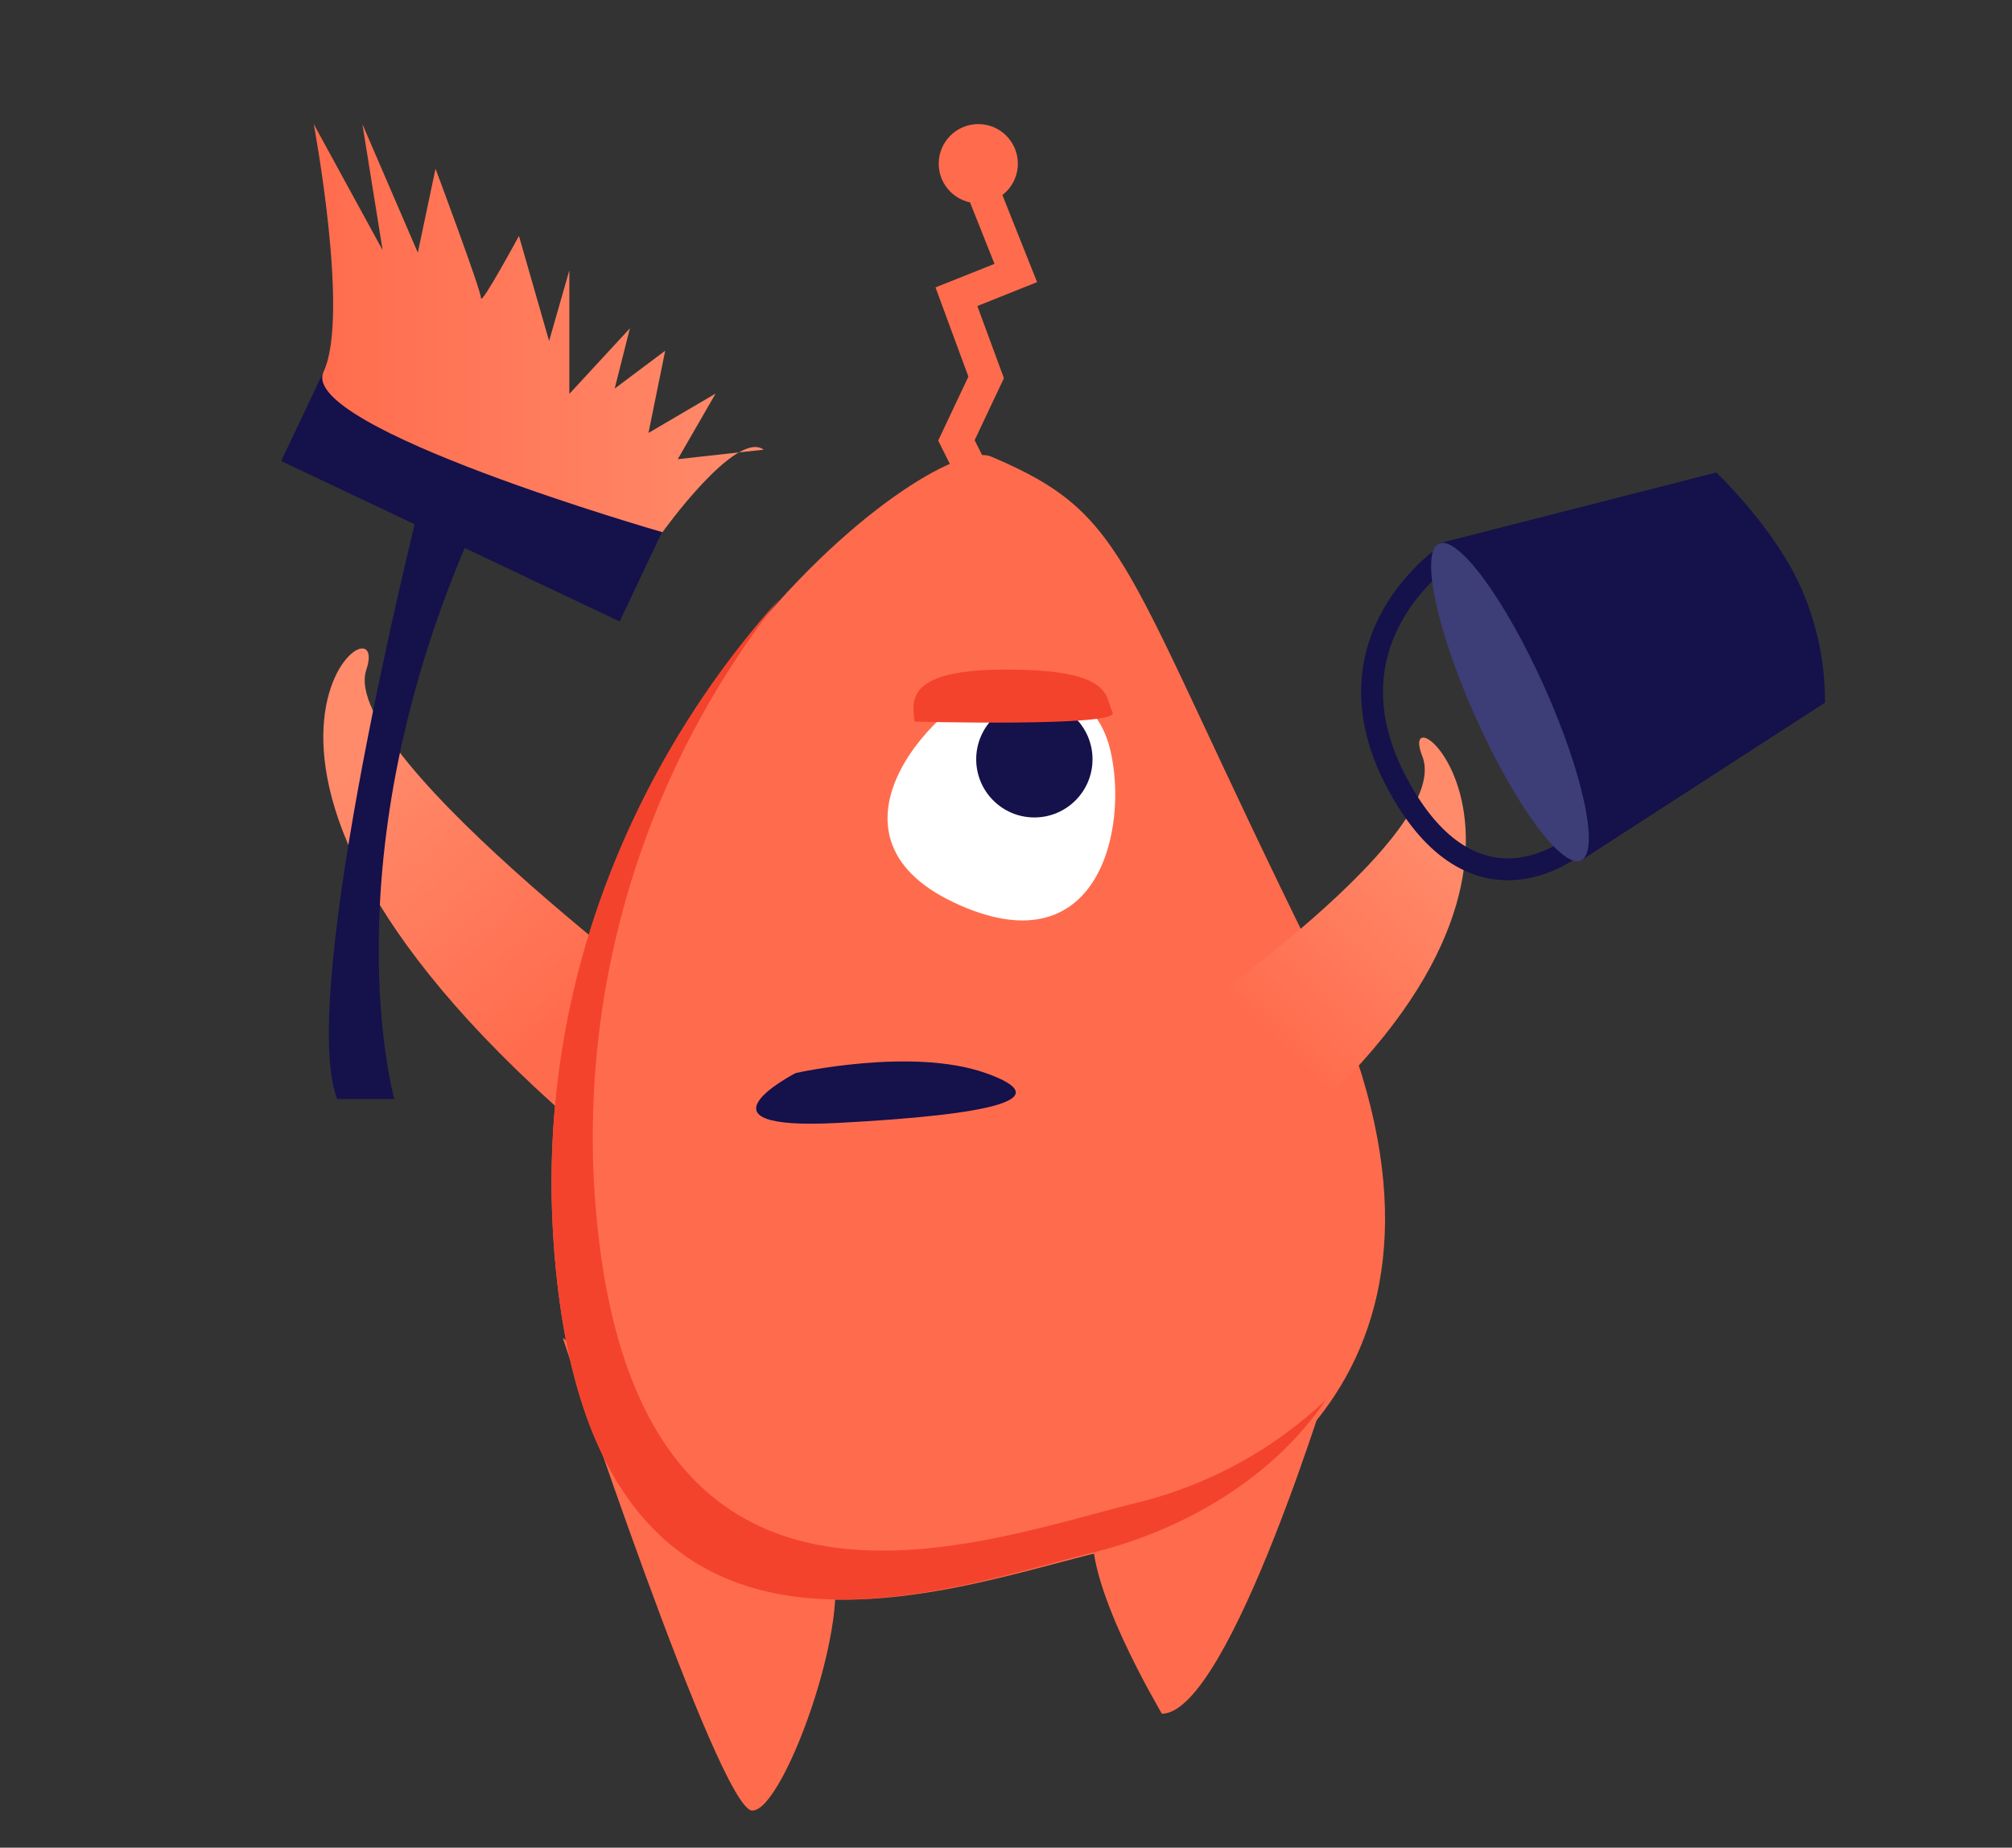 <svg xmlns="http://www.w3.org/2000/svg" xmlns:xlink="http://www.w3.org/1999/xlink" viewBox="0 0 184.05 169"><rect x="0" y="0" width="184.05" height="169" fill="#333333" stroke="none"/><defs><style>.cls-1{fill:#ff6c4d;}.cls-2,.cls-9{fill:none;stroke-miterlimit:10;}.cls-2{stroke:#ff6c4d;stroke-width:3px;}.cls-3{fill:#fff;}.cls-4{fill:#14114b;}.cls-5{fill:url(#未命名漸層_5);}.cls-6{fill:url(#未命名漸層_5-2);}.cls-7{fill:url(#未命名漸層_5-3);}.cls-8{fill:#f4432d;}.cls-9{stroke:#14114b;stroke-width:2px;}.cls-10{fill:#3d3d78;}</style><linearGradient id="未命名漸層_5" x1="7.4" y1="73.24" x2="23.7" y2="56.22" gradientTransform="matrix(-1.17, -0.16, 0.11, 1.12, 53.97, 10.89)" gradientUnits="userSpaceOnUse"><stop offset="0" stop-color="#ff6c4d"/><stop offset="1" stop-color="#ff8b6b"/></linearGradient><linearGradient id="未命名漸層_5-2" x1="115.7" y1="94.45" x2="131.99" y2="77.43" gradientTransform="matrix(1, 0, 0, 1, 0, 0)" xlink:href="#未命名漸層_5"/><linearGradient id="未命名漸層_5-3" x1="28.7" y1="30" x2="69.82" y2="30" gradientTransform="matrix(1, 0, 0, 1, 0, 0)" xlink:href="#未命名漸層_5"/></defs><title>maker</title><g id="圖層_6" data-name="圖層 6"><path class="cls-1" d="M90.66,41.76c-5.57-2.35-42.72,25.82-40.07,71S85.36,145.7,100.48,142s37.42-18.69,19.66-54.69S103.51,47.2,90.66,41.76Z"/><polyline class="cls-2" points="89.48 16.33 92.92 24.97 87.49 27.14 90.21 34.52 87.49 40.28 91.48 48.29"/><circle class="cls-1" cx="89.49" cy="14.97" r="3.62"/><path class="cls-3" d="M91.64,62.16s8.15-.88,9.91,6.38-1.1,20.25-14.31,14S85.7,63.92,91.64,62.16Z"/><circle class="cls-4" cx="94.62" cy="69.45" r="5.32"/><path class="cls-5" d="M65.6,94.68S30.82,69.26,33.51,61.26s-20.75,9,22.71,44.55"/><path class="cls-6" d="M105.21,95.42s27.88-18.69,24.9-26.24,18.65,10.69-15.89,37.44"/><path class="cls-4" d="M38.22,46.79S27.15,90.9,30.84,100.52h5.23s-6.15-21.74,7.07-51.88Z"/><rect class="cls-4" x="26.01" y="40.88" width="34.26" height="9.06" transform="translate(23.61 -14.1) rotate(25.36)"/><path class="cls-7" d="M28.7,11.35S32,28.92,29.6,34s31,14.68,31,14.68,6.72-9.4,9.26-7.55L62,42l3.46-6-6.14,3.6,1.53-7.52-4.62,3.46,1.39-5.51-5.54,6V24.73l-1.85,6.46-2.76-9.61S44,28,44,27.27s-4.16-11.84-4.16-11.84l-1.62,7.68L33.15,11.35,35,22.88Z"/><path class="cls-8" d="M83.65,66s18.83.51,18.13-.83.16-3.82-9-3.92C82.71,61.08,83.46,64.08,83.65,66Z"/><path class="cls-9" d="M144,77.38s-9.12,7.55-16.21-5.76,4.63-20.94,4.63-20.94"/><path class="cls-4" d="M144.63,78.7l-13-29L157,43.22s5.28,5,7.73,10.5a25.61,25.61,0,0,1,2.21,10.55Z"/><ellipse class="cls-10" cx="138.13" cy="64.2" rx="3.44" ry="15.88" transform="translate(-14.18 62.12) rotate(-24.14)"/><path class="cls-4" d="M72.78,98.15s10.65-2.39,17.39,0,.66,3.81-13.51,4.56S72.78,98.15,72.78,98.15Z"/><path class="cls-1" d="M51.48,122.37s14.29,43.19,17.33,43.24,10-19.74,6.8-23.8S51.48,122.37,51.48,122.37Z"/><path class="cls-1" d="M100.11,139.1c1-3.74,22-14.42,22-14.42s-9.61,32.07-15.83,32.07C106.33,156.75,98.71,144.22,100.11,139.1Z"/><path class="cls-8" d="M103.88,137.48c-15,3.73-46.91,16-49.54-29.21A79.45,79.45,0,0,1,71.28,54.81C60.29,67,49.1,87.16,50.59,112.75c2.63,45.18,34.53,32.95,49.54,29.22,7.11-1.77,15.82-6.06,21.14-13.91A38.53,38.53,0,0,1,103.88,137.48Z"/></g></svg>